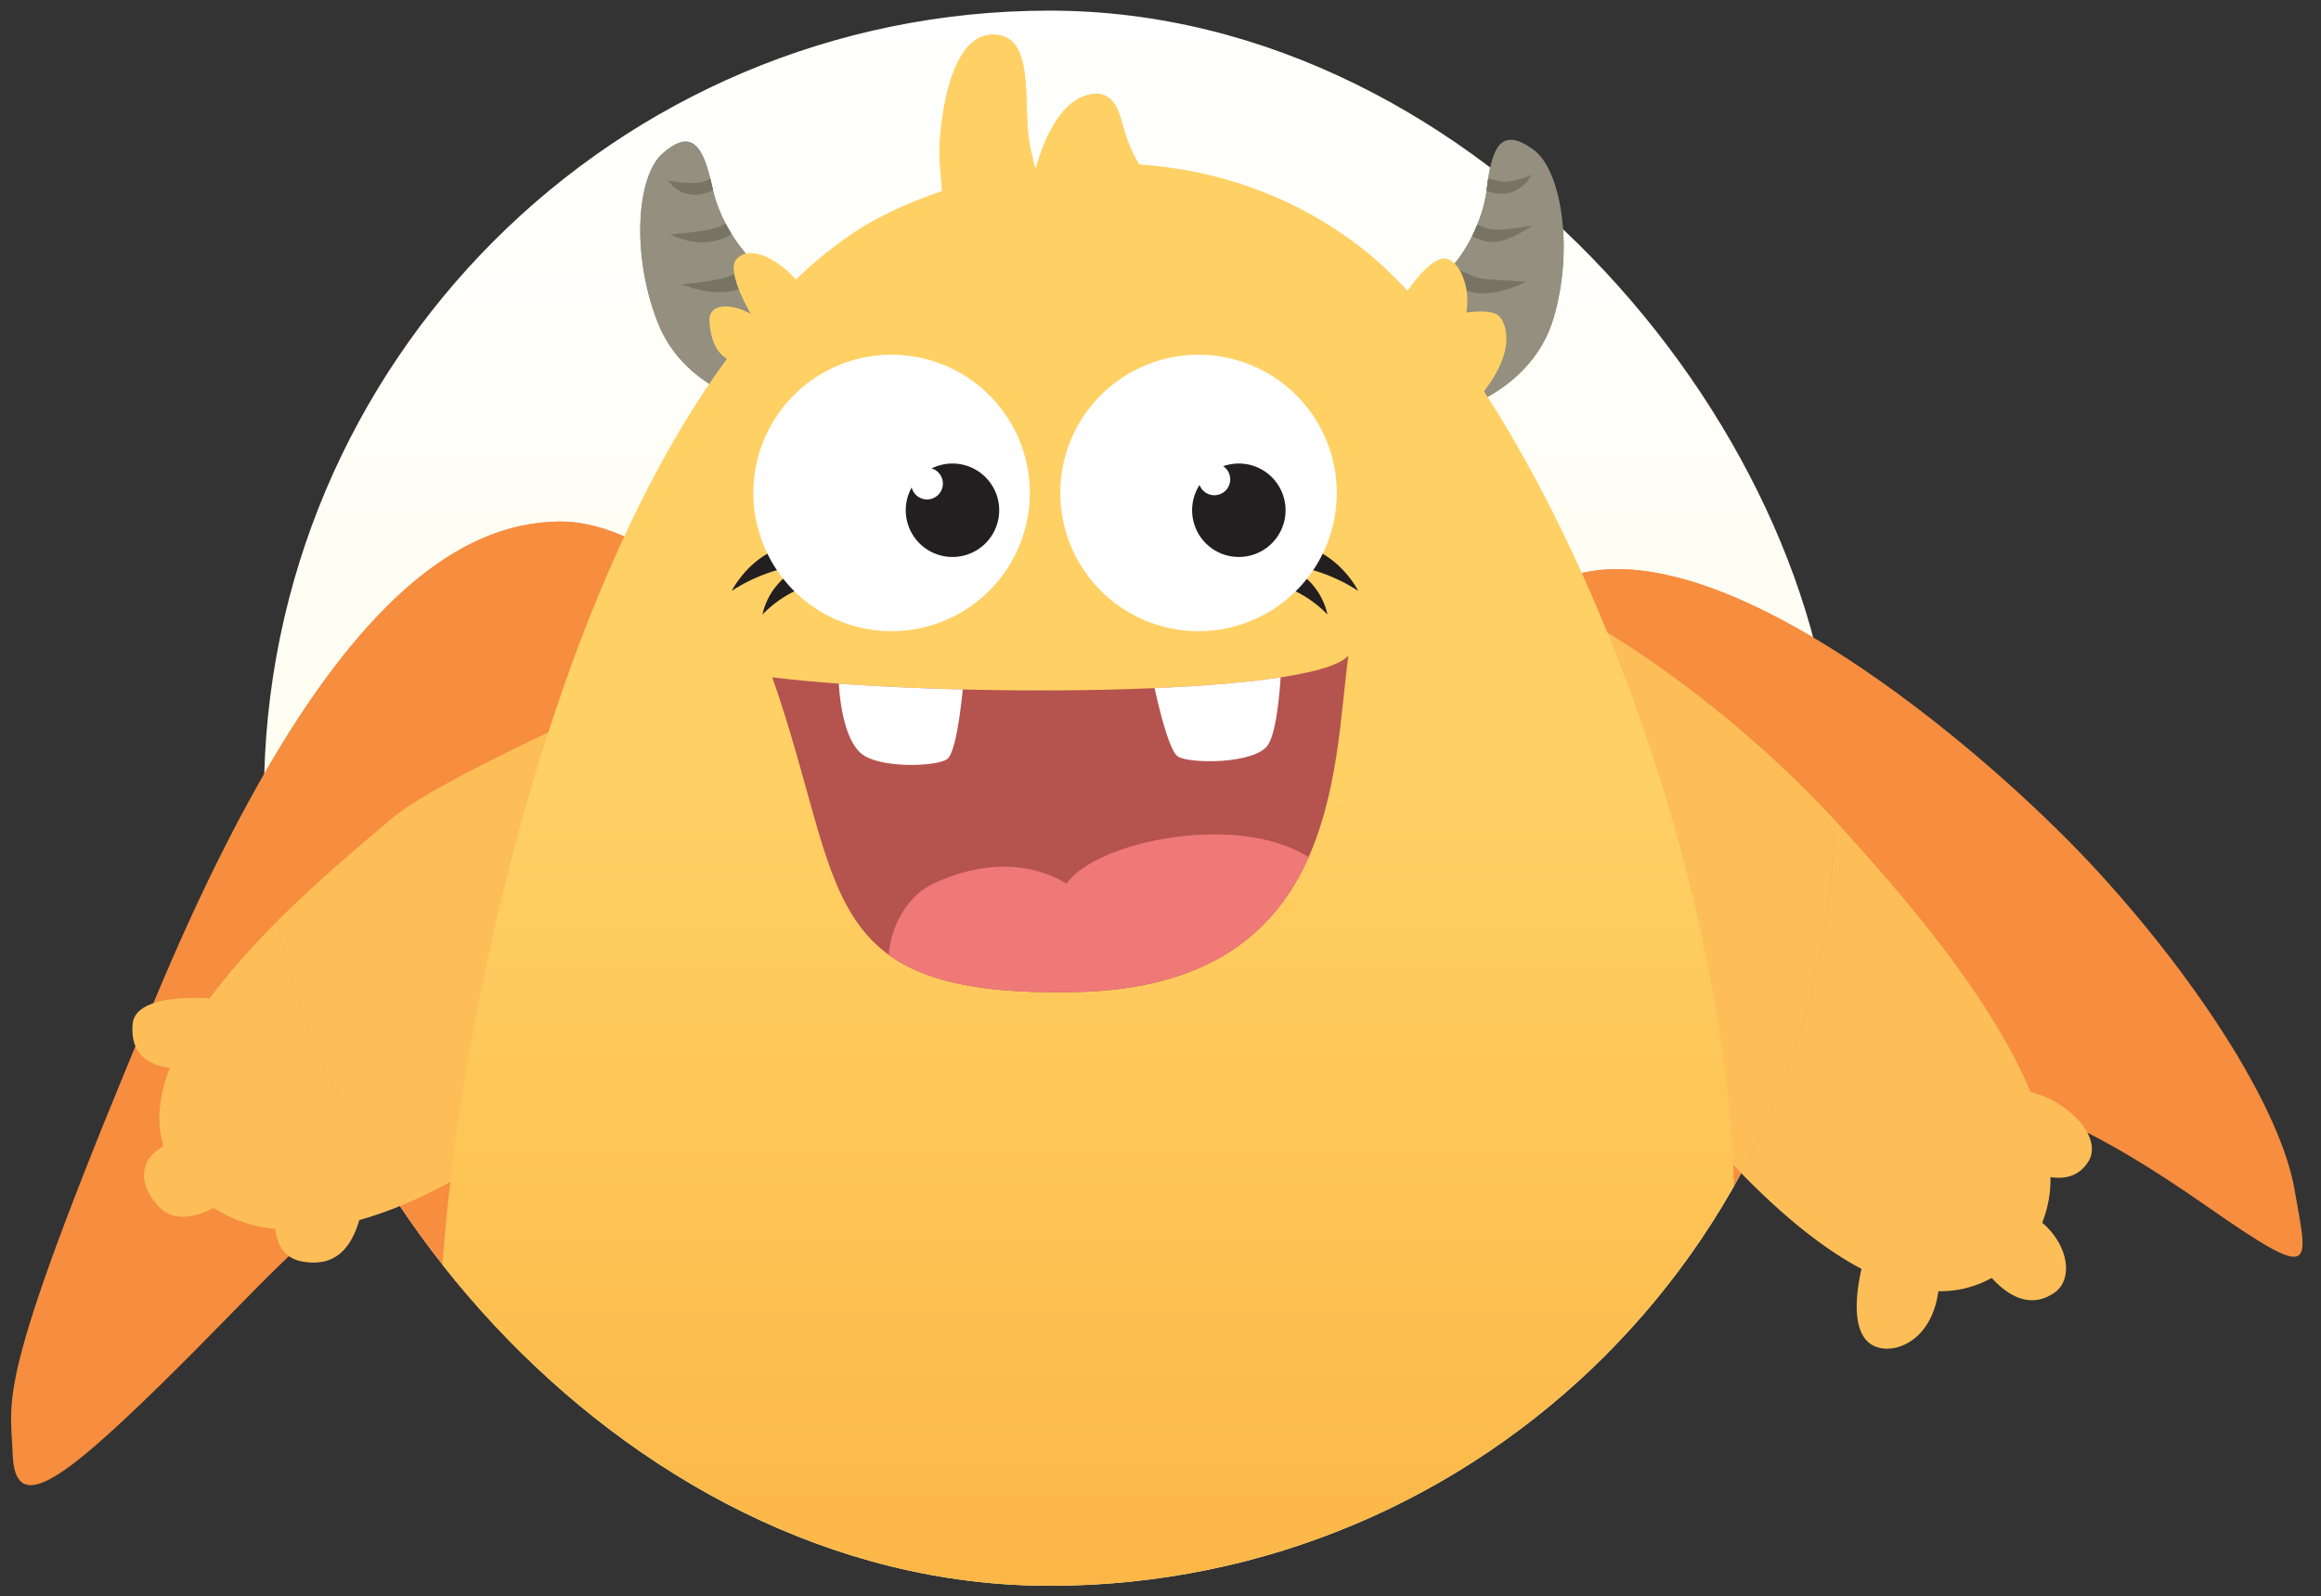 <svg id="Layer_1" data-name="Layer 1" xmlns="http://www.w3.org/2000/svg" viewBox="0 0 1195.2 821.81"><rect x="0" y="0" width="1195.2" height="821.81" fill="#333333" stroke="none"/><defs><clipPath id="clip-path"><path class="cls-1" d="M287 268.57c-50.56 1.15-120.66 40.23-205.71 242.49S5.39 717.92 6.54 748.94s24.14 14.94 75.85-35.62S164 626 183.53 623.68s61.46-71.44 58-43.86 25.4-17.63 41.49-13-26 169.52 10.82 101.72a1336.53 1336.53 0 0177-124.12s26.43-65.5 63.21-70.1 57.46-16.09 32.17-50.56-80.44-96.54-80.44-96.54-47.35-58.63-97.39-58.63h-1.45"/></clipPath><clipPath id="clip-path-2"><path class="cls-1" d="M813.88 295.21C734.11 314.28 657.79 427 657.79 427s0 36.42 10.41 55.5 52 31.22 104.06 26 49-6.9 62.92 0 37.9-28.85 39.64-44.46 131.58 117.26 148.93 108.59 55.5 8.67 112.73 48.56 52 31.22 45.09-8.67-46.82-104.06-100.59-163c-49.7-54.52-167.61-156.48-248.17-156.48a81.25 81.25 0 00-18.93 2.12"/></clipPath><clipPath id="clip-path-3"><path class="cls-1" d="M800.15 163.37c10.46-36.28 3.61-75.83-10.24-86.1-17.47-12.94-21.83-.55-24.26 19.93s-16.27 43.57-29.92 49.42-27.31 10.73-27.31 10.73-19.51 2-12.67 24.38 25.25 32.34 33.06 32.87c18.06 1.22 60.34-13.05 71.34-51.23z"/></clipPath><clipPath id="clip-path-4"><path class="cls-1" d="M338.67 166c-13.77-35.16-10.61-75.18 2.23-86.68 16.18-14.51 21.67-2.57 26 17.59s20.23 41.88 34.37 46.44 28.18 8.15 28.18 8.15 19.6.13 14.88 23.1-22.18 34.55-29.88 35.79c-17.86 2.88-61.29-7.39-75.78-44.39z"/></clipPath><clipPath id="clip-path-5"><rect class="cls-1" x="135.93" y="5.47" width="809.09" height="811.1" rx="404.54" ry="404.54"/></clipPath><clipPath id="clip-path-6"><path class="cls-1" d="M287 268.57c-50.56 1.15-120.66 40.23-205.71 242.49S5.39 717.92 6.54 748.94s24.14 14.94 75.85-35.62S164 626 183.53 623.68s26.43 19.54 23 47.12-10.34 71.25 5.75 75.84 44.81-10.34 81.59-78.14a1336.53 1336.53 0 0177-124.12s26.43-65.5 63.21-70.1 57.46-16.09 32.17-50.56-80.44-96.54-80.44-96.54-47.35-58.63-97.39-58.63h-1.45"/></clipPath><clipPath id="clip-path-7"><path class="cls-1" d="M813.88 295.21C734.11 314.28 657.79 427 657.79 427s0 36.42 10.41 55.5 52 31.22 104.06 26 196 204.65 209.86 211.58 29.49 5.21 31.22-10.4-6.94-128.35 10.41-137 55.5 8.67 112.73 48.56 52 31.22 45.09-8.67-46.82-104.06-100.59-163c-49.7-54.52-167.61-156.48-248.17-156.48a81.25 81.25 0 00-18.93 2.12"/></clipPath><clipPath id="clip-path-10"><path class="cls-1" d="M694.35 337.59c-7.92 58.23-4.35 170.34-140.25 173.25S436 457.94 397.68 348.75c82.17 10.38 277.91 10.38 296.67-11.16z"/></clipPath><linearGradient id="linear-gradient" x1="540.48" y1="816.57" x2="540.48" y2="5.47" gradientUnits="userSpaceOnUse"><stop offset="0" stop-color="#fffce1"/><stop offset="1" stop-color="#fff"/></linearGradient><linearGradient id="linear-gradient-2" x1="559.78" y1="84.09" x2="559.78" y2="933.01" gradientUnits="userSpaceOnUse"><stop offset=".38" stop-color="#ffd064"/><stop offset=".99" stop-color="#fbb03f"/></linearGradient><style>.cls-1{fill:none}.cls-4{fill:#f68d3f}.cls-6{fill:#fdbe58}.cls-7{fill:#948f7f}.cls-8{clip-path:url(#clip-path-3)}.cls-9{fill:#777464}.cls-10{clip-path:url(#clip-path-4)}.cls-11{fill:#ffd164}.cls-21{fill:#fff}.cls-22{fill:#231f20}</style></defs><rect x="135.93" y="5.47" width="809.09" height="811.1" rx="404.54" ry="404.54" fill="url(#linear-gradient)"/><g clip-path="url(#clip-path)" id="Left_Wing" data-name="Left Wing"><path class="cls-4" transform="rotate(-30 243.864 524.263)" d="M-98.47 178.98H586.2v690.56H-98.47z"/></g><g clip-path="url(#clip-path-2)" id="Right_Wing" data-name="Right Wing"><path class="cls-4" d="M657.79 293.09h535.93v433.98H657.79z"/></g><path class="cls-6" d="M202.28 421.06c-21.13 17.95-65.82 54.3-94.36 93.1-17.36-1.25-38.47 1-39.58 13-1.45 15.61 8.09 21.27 19.09 22.76-5.4 14-7.11 27.69-3.27 40.31-12.67 6.87-13.2 19.9-2.08 31.4 7.21 7.46 18.37 5.48 27.88.36a71.49 71.49 0 0031.74 10.81c1 7.94 4.52 14.89 13.34 16.65 17.94 3.59 25.93-7.44 30-21.22 30.9-8.59 58.09-25.76 67.7-32.49 19.41-13.59 56.29-231 56.29-231s-85.58 38.33-106.75 56.32zm843.35 141.23c-21.25-51.15-70.38-106.45-98-136.86-59.81-65.95-124.86-102.69-124.86-102.69S776.86 439 798.21 474c31.37 51.34 98 146.53 160.36 179.37-2.85 12.66-5.5 33.54 6.09 39.5 10 5.15 29.92-1.66 33.51-28a54.09 54.09 0 0027.47-6.84c7.76 8.56 19.41 16.39 32.2 7.68 9.72-6.62 7.79-24.11-6.21-36.12a60.29 60.29 0 004.26-23.48c7.4 1.18 14.6-.38 19.42-7.85 7.87-12.26-9.74-31.08-29.68-35.97z"/><g id="Horns"><path class="cls-7" d="M800.15 163.37c10.46-36.28 3.61-75.83-10.24-86.1-17.47-12.94-21.83-.55-24.26 19.93s-16.27 43.57-29.92 49.42-27.31 10.73-27.31 10.73-19.51 2-12.67 24.38 25.25 32.34 33.06 32.87c18.06 1.22 60.34-13.05 71.34-51.23z"/><g class="cls-8"><path class="cls-9" d="M776.19 99.54c-6.78 1.21-13.38-2.41-13.38-2.41.85-2.86 1.7-2.79 1.7-2.79l.64-2.92s7.31 2.67 11.22 2.07A42.63 42.63 0 00788.66 90s-3.77 8-12.47 9.54zm-7.42 25.01c-6.89.12-13.07-4.45-13.07-4.45.85-2.86 1.7-2.79 1.7-2.79l.63-2.92s7.11 3.69 11.07 3.85c7.92.33 20.22-2.26 20.22-2.26s-11.49 8.41-20.55 8.57zm-9.57 26.1c-6.8-1.13-19.83-8.22-19.83-8.22a29.86 29.86 0 012.06-5.1l3.16-1.7s13.91 7.25 17.84 7.73c7.93 1 23.46 1.63 23.46 1.63s-14.08 7.77-26.69 5.66z"/></g><path class="cls-7" d="M338.67 166c-13.77-35.16-10.61-75.18 2.23-86.68 16.18-14.51 21.67-2.57 26 17.59s20.23 41.88 34.37 46.44 28.18 8.15 28.18 8.15 19.6.13 14.88 23.1-22.18 34.55-29.88 35.79c-17.86 2.88-61.29-7.39-75.78-44.39z"/><g class="cls-10"><path class="cls-9" d="M356.61 100.21c6.87.58 13.1-3.64 13.1-3.64-1.11-2.77-1.95-2.57-1.95-2.57l-.9-2.85s-3.47 3.36-11 3.1a66.53 66.53 0 01-11.7-1.25 16.16 16.16 0 0012.45 7.21zm9.71 24.21c8.44-1.37 12.61-5.64 12.61-5.64-1.11-2.77-1.95-2.62-1.95-2.62l-.91-2.85s-3.46 3.32-10.66 4.86c-7.75 1.67-20 2.5-20 2.5s9.73 5.58 20.91 3.75zm11.95 25.11c6.67-1.76 19-10 19-10a29.58 29.58 0 00-2.52-4.88l-3.3-1.4a52.31 52.31 0 01-17.05 9.35c-7.56 2.58-23.21 3.79-23.21 3.79s14.72 6.4 27.08 3.14z"/></g></g><g id="Hair"><path class="cls-11" d="M515.13 18.28c18.38 3.88 11 39.14 15.53 58.23s7.44 32.67 7.44 33.32-51.11 6.8-51.11 6.8-3.24-29.77-3.24-38.5 3.63-65.72 31.38-59.85z"/><path class="cls-11" d="M559.78 49c14.06-3.78 16.49 8.74 18.76 16.82s7.77 22.65 15.21 25.24-18.75 13.6-18.75 13.6l-44.33-6.8S538.1 54.83 559.78 49z"/></g><g clip-path="url(#clip-path-5)"><path d="M855.16 677.21s37.58 108.14 101 148.26S1069 871.18 1077.23 893s-48.67 83.91-178.08 73.55S734.8 895.35 723.16 885s132-207.79 132-207.79z" fill="#f7a03b"/><g clip-path="url(#clip-path-6)" id="Left_Wing-2" data-name="Left Wing"><path class="cls-4" transform="rotate(-30 243.864 524.263)" d="M-98.47 178.98H586.2v690.56H-98.47z"/></g><g clip-path="url(#clip-path-7)" id="Right_Wing-2" data-name="Right Wing"><path class="cls-4" d="M657.79 293.09h535.93v433.98H657.79z"/></g><path class="cls-6" d="M202.28 421.06c-21.13 17.95-65.82 54.3-94.36 93.1-17.36-1.25-38.47 1-39.58 13-1.45 15.61 8.09 21.27 19.09 22.76-5.4 14-7.11 27.69-3.27 40.31-12.67 6.87-13.2 19.9-2.08 31.4 7.21 7.46 18.37 5.48 27.88.36a71.49 71.49 0 0031.74 10.81c1 7.94 4.52 14.89 13.34 16.65 17.94 3.59 25.93-7.44 30-21.22 30.9-8.59 58.09-25.76 67.7-32.49 19.41-13.59 56.29-231 56.29-231s-85.58 38.33-106.75 56.32zm843.35 141.23c-21.25-51.15-70.38-106.45-98-136.86-59.81-65.95-124.86-102.69-124.86-102.69S776.86 439 798.21 474c31.37 51.34 98 146.53 160.36 179.37-2.85 12.66-5.5 33.54 6.09 39.5 10 5.15 29.92-1.66 33.51-28a54.09 54.09 0 0027.47-6.84c7.76 8.56 19.41 16.39 32.2 7.68 9.72-6.62 7.79-24.11-6.21-36.12a60.29 60.29 0 004.26-23.48c7.4 1.18 14.6-.38 19.42-7.85 7.87-12.26-9.74-31.08-29.68-35.97z"/><path d="M822.47 809.29S843.83 976.23 839 994.67s-195.13 15.49-206.73 5.82c-17.47-14.56-8.73-137.82-5.82-160.14s196.02-31.06 196.02-31.06z" fill="#fbab3b" id="Legs"/><g id="Horns-2" data-name="Horns"><path class="cls-7" d="M800.15 163.37c10.46-36.28 3.61-75.83-10.24-86.1-17.47-12.94-21.83-.55-24.26 19.93s-16.27 43.57-29.92 49.42-27.31 10.73-27.31 10.73-19.51 2-12.67 24.38 25.25 32.34 33.06 32.87c18.06 1.22 60.34-13.05 71.34-51.23z"/><g class="cls-8"><path class="cls-9" d="M776.19 99.54c-6.78 1.21-13.38-2.41-13.38-2.41.85-2.86 1.7-2.79 1.7-2.79l.64-2.92s7.31 2.67 11.22 2.07A42.63 42.63 0 00788.66 90s-3.77 8-12.47 9.54zm-7.42 25.01c-6.89.12-13.07-4.45-13.07-4.45.85-2.86 1.7-2.79 1.7-2.79l.63-2.92s7.11 3.69 11.07 3.85c7.92.33 20.22-2.26 20.22-2.26s-11.49 8.41-20.55 8.57zm-9.57 26.1c-6.8-1.13-19.83-8.22-19.83-8.22a29.86 29.86 0 012.06-5.1l3.16-1.7s13.91 7.25 17.84 7.73c7.93 1 23.46 1.63 23.46 1.63s-14.08 7.77-26.69 5.66z"/></g><path class="cls-7" d="M338.67 166c-13.77-35.16-10.61-75.18 2.23-86.68 16.18-14.51 21.67-2.57 26 17.59s20.23 41.88 34.37 46.44 28.18 8.15 28.18 8.15 19.6.13 14.88 23.1-22.18 34.55-29.88 35.79c-17.86 2.88-61.29-7.39-75.78-44.39z"/><g class="cls-10"><path class="cls-9" d="M356.61 100.21c6.87.58 13.1-3.64 13.1-3.64-1.11-2.77-1.95-2.57-1.95-2.57l-.9-2.85s-3.47 3.36-11 3.1a66.53 66.53 0 01-11.7-1.25 16.16 16.16 0 0012.45 7.21zm9.71 24.21c8.44-1.37 12.61-5.64 12.61-5.64-1.11-2.77-1.95-2.62-1.95-2.62l-.91-2.85s-3.46 3.32-10.66 4.86c-7.75 1.67-20 2.5-20 2.5s9.73 5.58 20.91 3.75zm11.95 25.11c6.67-1.76 19-10 19-10a29.58 29.58 0 00-2.52-4.88l-3.3-1.4a52.31 52.31 0 01-17.05 9.35c-7.56 2.58-23.21 3.79-23.21 3.79s14.72 6.4 27.08 3.14z"/></g></g><path d="M441 118.89c41.45-27.13 161.76-66 258.82 7.76s218.7 364.94 188.94 570.7-181.14 238.12-344.19 235.53S223.63 839.7 226.22 687 298.69 212.06 441 118.89z" fill="url(#linear-gradient-2)" id="Body"/><path class="cls-11" d="M365.33 165.39c-.66-12.6 20.92-8.43 31.33 4.52s-29.38 32.36-31.33-4.52z"/><path class="cls-11" d="M379 133.77c9.59-11.64 33.94 8.74 36.85 20.38s-19.66 24.76-30.08 6C379 148 376 137.33 379 133.77zm362.6-.32c8.32-2.84 16.09 12.61 13.5 27.49 7.35-1 15-1 17.56 2.59s9.78 18-13.84 44.49-47.31-35.76-47.31-35.76 16.83-34.26 30.09-38.81z"/><g id="Hair-2" data-name="Hair"><path class="cls-11" d="M515.13 18.28c18.38 3.88 11 39.14 15.53 58.23s7.44 32.67 7.44 33.32-51.11 6.8-51.11 6.8-3.24-29.77-3.24-38.5 3.63-65.72 31.38-59.85z"/><path class="cls-11" d="M559.78 49c14.06-3.78 16.49 8.74 18.76 16.82s7.77 22.65 15.21 25.24-18.75 13.6-18.75 13.6l-44.33-6.8S538.1 54.83 559.78 49z"/></g><g id="Mouth"><path d="M694.35 337.59c-7.92 58.23-4.35 170.34-140.25 173.25S436 457.94 397.68 348.75c82.17 10.38 277.91 10.38 296.67-11.16z" fill="#b5534e"/><g clip-path="url(#clip-path-10)"><path d="M480.61 455c24.84-11.65 49.37-11.65 68.63 0 15.37-22.32 91.31-37.66 127.11-12s-65.7 122.37-203.9 76.09c-24.31-8.09-16.94-52.29 8.16-64.09z" fill="#ee7977"/><path class="cls-21" d="M659.57 346.81l-66.12 2.31s7.25 36.51 13.07 40.4 40.19 4.06 46.56-6.12c5.25-8.4 6.49-36.59 6.49-36.59zm-227.83 0l64.58 2.26s-2.87 38-8.69 41.9-35.91 4.85-44.65-3.4c-11.25-10.57-11.24-40.76-11.24-40.76z"/></g></g><path class="cls-22" d="M376.8 304.25s7.58-15.16 23.07-21.42l3.29 9.93a87.56 87.56 0 00-26.36 11.49zm15.82 12.19a35.2 35.2 0 0116.8-22.9l4.13 9.12s-10.47 3.07-20.93 13.78zm306.78-12.19s-7.58-15.16-23.06-21.42l-3.3 9.93a87.45 87.45 0 0126.36 11.49zm-15.81 12.19a35.2 35.2 0 00-16.81-22.9l-4.12 9.12s10.46 3.07 20.93 13.78z" id="Eyes"/><g id="LeftEye"><path class="cls-21" d="M530.3 253.83a71.18 71.18 0 11-71.18-71.18 71.17 71.17 0 0171.18 71.18z"/><path class="cls-22" d="M514.54 262.73a24.06 24.06 0 11-24-24.05 24.06 24.06 0 0124 24.05z"/><path class="cls-21" d="M485.54 249a8.16 8.16 0 11-8.15-8.15 8.15 8.15 0 018.15 8.15z"/></g><g id="RightEye"><path class="cls-21" d="M688.37 253.83a71.18 71.18 0 11-71.18-71.18 71.17 71.17 0 0171.18 71.18z"/><path class="cls-22" d="M662 262.73a24.06 24.06 0 11-24.06-24.05A24.06 24.06 0 01662 262.73z"/><path class="cls-21" d="M633.5 246.83a8.16 8.16 0 11-8.15-8.15 8.15 8.15 0 018.15 8.15z"/></g></g></svg>